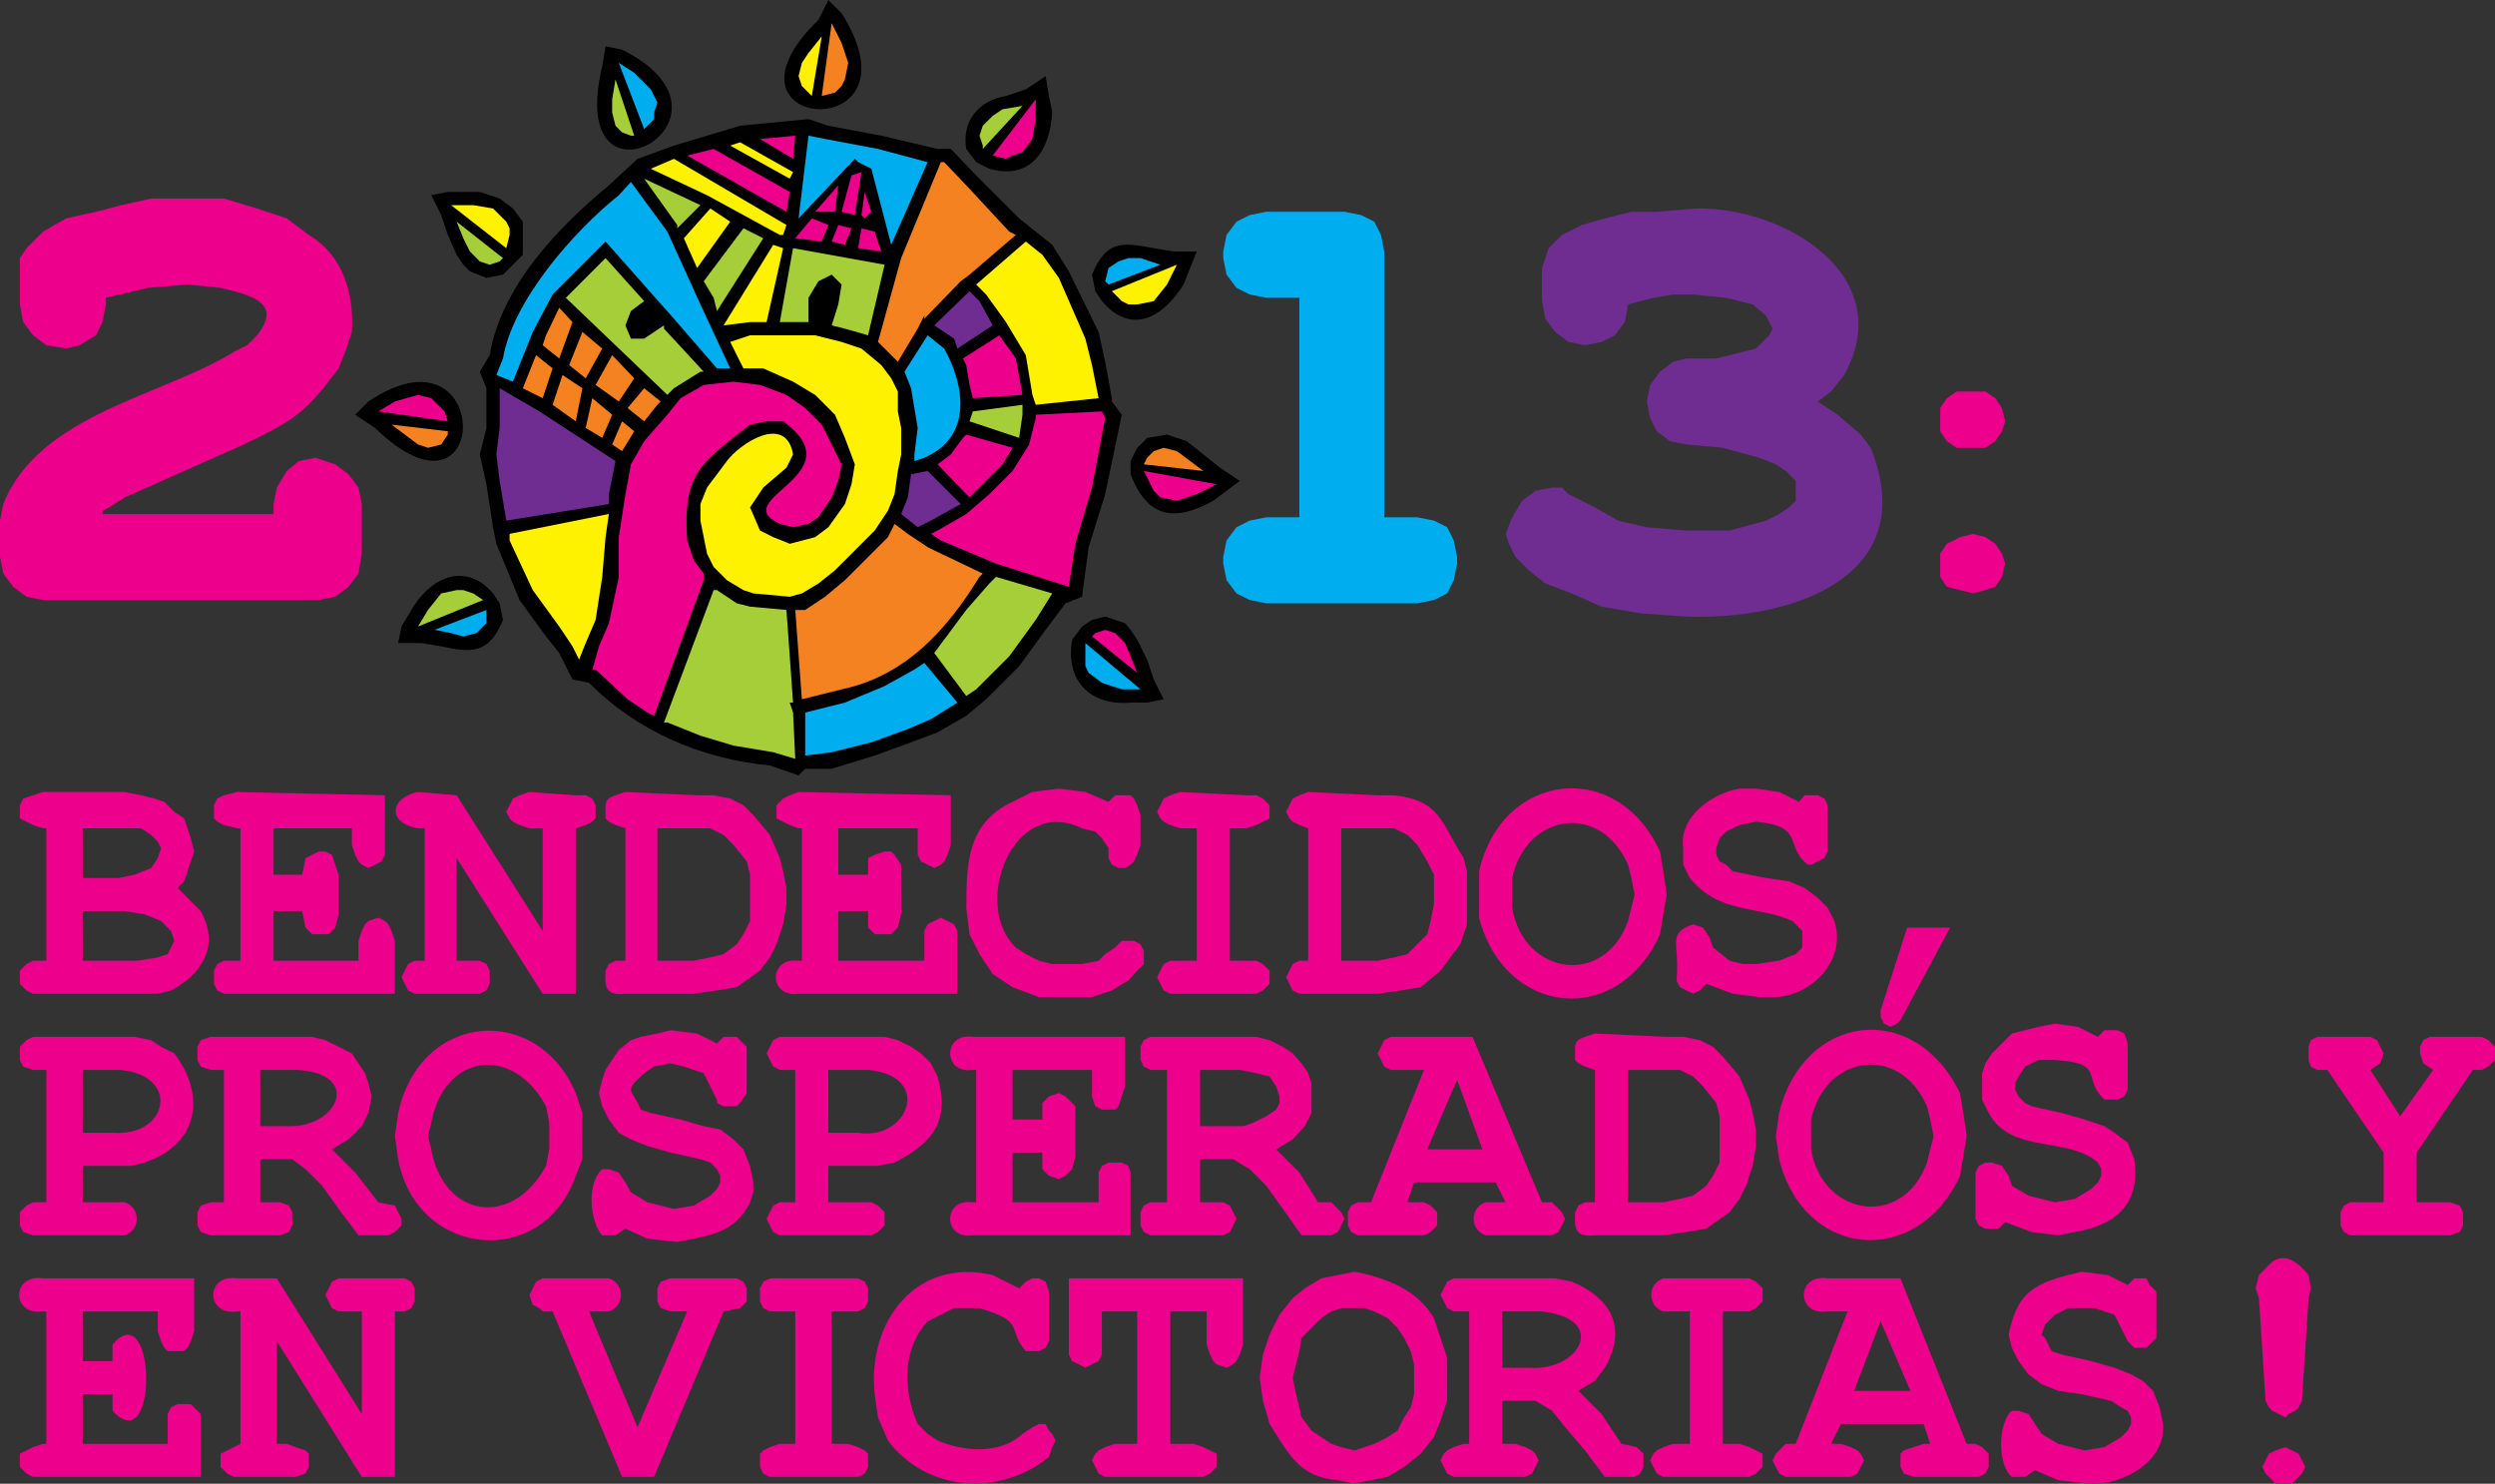 <svg xmlns="http://www.w3.org/2000/svg" width="400" height="237.873"><rect width="100%" height="100%" fill="#333333" stroke="none"/><path d="M7.427 154.023v-21.22h-.53l-1.592-.53-2.122-1.062v-2.12l.53-1.062 3.184-1.06h13.085l2.653.53 2.122.53 1.59.53 1.593 1.592 1.59 1.06.532 1.593.53 1.59.53 2.123-1.59 4.775-1.062 1.062 3.714 3.713c3.02 5.353.398 10.024-4.775 12.733l-2.123.53H5.305l-1.06-.53-1.062-1.06v-2.123l1.06-1.06 1.062-.532h2.122zm5.836-13.263h5.835l2.476-.53 2.652-1.06 1.06-1.593.532-1.59-.53-1.062-1.062-1.06-1.59-1.062h-9.373v7.957zm0 13.263h8.84l3.184-.53 1.592-.53.53-1.062.53-1.06-.53-1.592-1.592-1.59-2.653-1.062-3.183-.53h-6.72M43.855 146.065v7.958H57.47v-3.183l.532-1.592.53-1.06.53-.53 1.592-.532 1.06.53.532.53.53 1.062.53 1.592v8.488h-27.41l-1.06-.53-.53-1.06v-2.123l.53-1.06 1.06-.532h2.654v-21.22h-.53l-2.123-.53-1.06-.53-.53-.532v-2.12l.53-1.062 1.06-.53 2.122-.53 23.695.53v9.55l-.53 1.06-2.122 1.06-1.06-.53-.532-.53-.53-1.06-.53-1.593v-2.652H43.855v7.427h4.598l.53-2.653 2.122-1.06h1.06l1.062.53.53 1.59.53 1.593v6.366l-.53 2.122-1.06 1.06h-2.653l-1.06-1.06-.53-2.653M73.21 137.577v16.446h3.713l1.06.53.532 1.062v2.122l-.53 1.06-1.062.53H66.49l-1.06-.53-1.062-2.122 1.06-2.122 1.062-.53h1.59v-21.22h-1.06c-4.96-.814-4.59-4.9 0-5.836l6.19.53 13.793 21.75v-16.444H84.88l-1.59-.53-1.062-.53-.53-.532-.53-1.06 1.06-2.122 1.06-.53 1.593-.53 7.428.53h1.59l1.062.53.53 1.06v2.123l-.53.532-1.06.53-1.592.53v26.526h-5.305M100.265 154.023v-21.22l-1.59-.53-1.062-.53-.53-.532c-.04-3.326-.266-3.102 3.182-4.243l11.495.53h2.652l2.653.53 2.122 1.062 1.59 1.59 2.654 3.184 1.592 3.713.53 2.122.53 2.652v2.652l-.53 3.183-1.06 3.183-1.06 2.122-1.593 2.123-3.714 2.652-3.183.53-3.714.53h-10.965c-3.32.346-3.292-1.225-3.183-3.712l.53-1.06 1.062-.532h1.59zm5.128 0h5.836l2.652-.53 2.122-.53 2.122-1.593 1.06-1.59 1.062-2.123v-7.427l-.53-2.122-2.123-2.653-1.59-1.59-2.123-1.062h-8.49" fill="#ec008c"/><path d="M134.394 146.065v7.958h13.793v-4.775l.53-1.06 2.123-1.062 2.122 1.06.53 1.062v10.08h-25.464c-4.86.645-4.86-5.95 0-5.305h.53v-21.22h-.53l-1.414-.53-2.122-1.062v-2.12l1.06-1.062 1.062-.53 1.414-.53 24.403.53v7.957l-.53 1.592-.53 1.06-.53.53-1.06.532-2.123-1.062-.53-1.06v-4.245h-12.733v7.427h4.775v-2.653l1.06-.53 1.59-.53h1.062l.53.53 1.062 1.59v7.96l-.53 2.12-1.062 1.062h-2.652l-1.06-1.062v-2.653M177.72 128.56l1.06-1.062h2.476l.53.53.53 1.06.53 1.593v4.775l-.53 1.592-.53 1.06-.53.53-.885.532h-1.06l-1.06-.532-.53-1.06v-1.592l-1.062-1.592-1.06-1.06-2.123-.53c-11.156-5.42-17.763 12.31-10.61 19.097l1.59 1.062 2.123 1.06 2.122.53h4.775l2.652-.53 1.06-1.06 1.593-1.06 1.06-1.062h1.946l1.06.53.532 1.06v2.123l-1.06 1.062-1.416 1.59-2.653 1.593-3.184 1.06h-8.488l-4.244-1.59-3.183-2.123-2.12-3.183-1.592-3.183-.53-4.245c.058-7.017.076-13.566 7.426-16.976l3.183-1.593 4.244-.53 4.245.53 3.714 1.592M197.17 132.803v21.22h4.245l1.06.53 1.062 1.062v2.122l-1.06 1.06-1.062.53h-13.793l-1.06-.53-1.062-2.12.53-1.062.53-1.06 1.062-.532h4.244v-21.22h-2.653l-1.59-.53-1.062-.53-.53-.532-.53-1.06.53-1.06.53-1.062 1.062-.53 1.59-.53 10.61.53h1.593l1.06.53 1.062 1.06v2.123l-2.122 1.062-1.592.53M209.726 154.023v-21.22l-1.415-.53-1.06-.53-.53-.532-.53-1.06.53-1.06.53-1.062 1.06-.53 1.416-.53 11.14.53h2.653c7.36.854 7.43 4.194 11.14 10.08l.53 2.12v8.49l-1.06 3.182-3.184 4.245-3.183 2.652-3.183.53-3.714.53H208.31l-1.06-.53-1.06-2.12.53-1.062.53-1.06 1.06-.532h1.416zm5.305 0h5.836l2.653-.53 2.12-.53 3.184-3.184.53-2.123.53-2.653v-4.774l-1.06-2.122-1.59-2.653-1.593-1.59-2.12-1.062h-8.49M267.197 143.413l-1.06 6.366c-6.8 15.12-24.955 13.088-29.002-2.654V139.7c3.555-15.93 22.08-18.276 29-3.184l.532 3.183.53 3.713zm-5.128 0l-.532-2.653-.53-2.122c-4.486-10.18-16.38-8.146-18.568 2.122v4.775c1.76 10.778 14.742 12.812 18.568 2.122l.53-2.122.53-2.122M273.563 157.737l-1.06 1.06-1.062.53-2.12-1.06-.53-1.06c.538-6.237-1.634-7.466 2.65-9.02l1.593.53 1.06 1.592.53 1.59 2.654 2.123 2.122.53h2.12l3.714-.53 2.653-1.06 1.06-1.062v-2.652l-1.59-1.59c-5.577-2.55-11.57-.977-16.446-6.898l-1.06-2.122v-2.652c-.764-5.05 4.736-8.863 9.018-9.55h2.653l3.714.53 3.183 1.593.885-1.062h2.122l1.06.53.53 1.06v7.428l-.53 1.06-2.12 1.062h-.532c-3.876-3.1-.354-6.148-8.31-6.896l-2.654.53-2.122 1.06-1.06 1.062-.53 1.592v1.06l.53 1.062 1.06.53 1.06 1.06 5.306 1.062 3.714.53 2.476 1.062 2.122 1.59 1.59 1.593 1.062 2.122c2.034 6.065-3.386 11.907-9.372 12.202h-2.653l-4.243-.532-4.244-1.59M305.747 148.718h6.897l-7.958 14.854-.53.53-1.06.53-1.062-.53-.53-1.06v-1.06M133.333 210.256v21.22h2.653l1.59.53 1.062.532.53.53v2.122l-.53 1.06-1.06.532H123.43l-1.06-.53-.53-1.062v-2.122l.53-.53 1.06-.53 1.592-.53h2.476v-21.222h-4.067l-1.06-.53-.53-1.06v-2.123l.53-1.06 1.06-.532h14.147l1.06.532.532 1.06v2.123l-.532 1.06-1.06.53h-1.592M276.216 210.256v21.22h2.652l1.592.53 2.122 1.062v2.122l-1.06 1.06-1.062.532h-13.793l-1.06-.53-1.062-2.123.53-1.062.53-.53 1.062-.53 1.59-.53h2.654v-21.222h-4.243c-2.59-.84-2.59-4.462 0-5.305h13.793l1.06.532 1.062 1.06v2.123l-1.06 1.06-1.062.53h-1.592M13.263 223.52v7.957H26.88v-4.775l.53-1.06 1.06-.532h2.122l1.592 1.592v10.08H5.304l-1.06-.53-1.06-1.062v-2.122l2.12-1.06 1.593-.53h.53v-21.222h-.53c-5.096.764-5.096-6.068 0-5.305h24.226v8.49l-.53 1.59-.53 1.062-.532.53h-2.65l-.532-.53-.53-1.06-.53-1.593v-3.184H13.262v7.958h4.774v-2.653c6.988-8.154 7.433 18.743 0 10.612v-2.653M44.386 215.03v16.447h1.59l1.416.53 1.59.53.532.53v2.123l-.53 1.06-1.592.532H37.49l-1.062-.53-1.06-1.062v-2.122l3.182-1.59v-21.222h-.53c-5.096.764-5.096-6.068 0-5.305h6.366l13.616 21.752v-16.446h-3.714l-1.06-.53-.53-1.06-.532-1.062 1.06-2.122 1.062-.53h10.61l1.06.53.532 1.06v2.123l-.53 1.06-1.062.53h-1.59v26.527H58M102.21 228.824l7.958-18.568h-2.653l-1.59-.53-.532-1.06v-2.123l.53-1.06 1.592-.532h10.61l1.062.532.53 1.06v2.123l-1.06 1.06-2.653.53-11.14 26.527h-5.13l-11.14-26.526h-1.59l-.532-.53-1.06-.53-.53-1.592 1.06-2.122 1.06-.53h10.61c2.59.84 2.59 4.464 0 5.304H94.43M163.395 206.543l1.06-1.06 1.062-.532h1.06l1.062.532.53 1.59v7.96l-.53 1.06-1.062.53h-2.122c-3.153-3.625.177-4.624-7.427-6.896h-4.068l-4.244 2.122c-4.132 4.43-3.893 11.205-1.592 16.446l1.592 1.59 1.59 1.062c4.287 1.813 10.02 2.26 13.618-1.06l1.59-1.062 1.062-.53h1.06l.532 1.06.53.53.53 1.062-.53 1.06-.53 1.593c-7.583 6.208-19.467 5.805-25.818-2.654l-1.592-3.713-.53-3.714c-1.23-11.657 6.675-21.99 18.92-19.1l4.245 2.123M187.622 210.256v21.22h3.713l1.592.53 2.122 1.062v2.122l-1.062 1.06-1.06.532h-15.74l-1.06-.53-1.062-2.123.53-1.062.53-.53 1.062-.53 1.592-.53h3.537v-21.222h-5.66v6.897l-.53 1.06-2.122 1.062-2.122-1.06-.53-1.062V204.95h27.94v10.61l-.53 1.593-.53 1.06-.532.53-1.06.532-1.59-.53-.532-.53-.53-1.062-.53-1.592v-5.304M232.007 220.866v3.714l-1.06 3.183-1.062 2.653-2.122 2.652-2.652 2.122-2.652 1.592-5.305 1.06-2.653-.53c-6.186-.445-7.898-4.235-10.963-9.018l-1.06-3.714-.532-3.714.53-3.713 1.062-3.183 1.59-3.183 2.123-2.653 1.945-1.59 2.653-1.593 5.305-1.06c4.887.908 10.112 2.86 12.732 7.427l2.122 6.366v3.183zm-5.305 0v-2.122l-.53-2.122-1.06-2.122-1.062-1.59-1.592-1.593-2.122-1.06-1.592-.53h-3.713l-1.59.53-1.592 1.06-3.183 3.183-.354 2.122-.53 2.122-.53 2.122.53 2.653.53 2.12.355 1.593 1.59 2.122 3.184 2.122 1.59.53 2.123.53 3.183-1.06 2.122-1.06 1.592-1.062 1.06-2.122 1.062-1.592.53-2.12v-2.654" fill="#ec008c"/><path d="M240.85 224.58v6.897h2.12l1.592.53 1.06.53.532.53.53 1.062-1.06 2.12-1.062.532h-11.494l-1.06-.53-1.062-2.123.53-1.062.53-.53 1.062-.53 1.592-.53h.884v-21.222h-2.476l-1.06-.53-1.062-2.122 1.06-2.122 1.062-.53h16.27l2.65.53c6.385 2.658 8.932 7.456 5.306 13.793l-1.59 2.122-2.654 1.59 3.714 3.715 3.183 4.775 2.476.53 1.06 1.06v2.123l-.53 1.06-.884.532h-4.776l-3.183-4.244-3.182-3.714-2.122-2.652-2.652-1.592h-5.305zm0-5.305h4.243c7.975.684 12.98-7.74 2.122-9.02h-6.366M308.4 228.294h-13.263l-1.59 3.183h1.59l1.592.53 1.06.53.53.53.53 1.062-1.06 2.12-1.06.532h-10.435l-1.06-.53-1.062-2.123.53-1.062 1.592-1.59h1.592l8.31-21.222h-3.182c-5.096.764-5.096-6.068 0-5.305h11.67l10.61 26.527h1.416l1.062.53 1.06 1.06v2.123l-.53 1.06-1.06.532h-10.434l-1.59-.53-.532-1.062v-2.122l.53-.53 3.184-1.06h1.06l-1.06-3.184zm-2.122-5.306l-4.775-11.14-4.244 11.14M326.26 235.72l-1.592 1.062h-2.122c-2.422-1.913-2.17-8.89 0-10.61h1.06l1.593.53 2.12 3.183 2.653 1.592 4.245 1.06 3.183-.53 2.653-1.59 1.06-1.062.532-1.06v-1.062l-.53-1.06-1.062-.532-1.59-1.06-4.776-1.06-3.714-.532-2.652-1.06-2.12-1.592-1.593-2.122-1.06-2.122-.53-2.122c1.3-6.17 3.444-7.987 9.548-9.55l2.122-.53 4.244.53 3.184 1.592 1.06-1.06h1.946l.53 1.06 1.062 1.06v7.428l-1.592 1.592h-1.945l-1.06-1.06-2.123-4.245-3.183-1.06h-4.245l-2.122 1.06-1.592 1.59-.53 1.593.53.53 1.062 2.122 1.592.53 4.775 1.062 3.712 1.06 2.653 1.062 1.945 1.06 1.59 1.592 1.062 2.653.53 2.654c.522 6.127-6.66 9.96-12.024 9.55l-4.775-.532-3.713-1.59M370.115 208.134l-1.06 16.446-.532 1.06-.53.532-1.06.53-.532.53-2.12-1.06-.53-.53-.532-1.062-1.06-16.446-.53-1.59.53-2.123 1.06-1.06c2.585-3.166 4.967-1.23 6.897 1.06l.354 2.123-.355 1.59zm-.53 27.056l-.53 1.06-1.593 1.593h-2.652l-1.592-1.592-.53-1.06.53-1.06.53-1.062 1.062-.53 1.59-.53 2.123 1.06 1.06 2.122M13.263 186.914v5.836h6.72c2.59.843 2.59 4.462 0 5.305H5.304l-1.59-.53-.532-1.062v-2.122l1.06-1.06 1.062-.53h2.122v-21.22H5.305l-1.59-.53-.532-1.062v-2.122l1.06-1.06 1.062-.53h16.27l2.65.53 1.593 1.06 2.122 1.06c5.2 6.83 3.834 14.652-4.775 17.508l-2.122.53H13.263zm0-5.305h4.774c9.128.69 10.89-9.4 1.06-10.08h-5.834" fill="#ec008c"/><path d="M41.733 185.853v6.897h3.183l1.415.53.53 1.06v2.123l-.53 1.06-1.414.532h-11.14l-1.592-.53-.53-1.062v-2.122l.53-1.06 1.59-.53h2.123v-21.22h-2.122l-1.59-.53-.532-1.062v-2.122l.53-1.06 1.592-.53h16.27l2.12.53 4.245 2.12 2.122 3.184.53 1.592.53 2.122-.53 2.652-1.06 2.122-2.122 2.122-2.653 1.592 3.714 3.713 3.714 4.775 2.653.53 1.06 2.122v1.06l-1.06 1.062-1.06.53H57.47l-3.182-4.243-2.652-3.713-2.653-2.652-2.122-1.592h-5.127zm0-5.305h4.244c8.273.392 12.228-8.59 1.415-9.018h-5.66M93.37 182.14v3.713l-1.062 2.653c-5.297 15.202-25.574 13.083-28.47-2.653l-.53-3.713.53-3.714c3.568-16.29 22.313-17.633 28.47-3.183l1.06 3.183v3.714zm-5.306 0v-2.122l-.53-2.653c-5.362-9.97-16.385-8.408-18.392 2.653l-.53 2.122.53 2.122c2.007 11.06 13.03 12.623 18.39 2.652l.532-2.652v-2.122M100.265 196.994l-1.59 1.06H96.55c-1.972-2.056-2.564-8.422 0-10.61h1.06l1.592.53 1.06 1.593.885 1.59 2.652 1.593 4.244 1.06 3.183-.53 2.652-1.59 1.06-1.062.53-1.06v-1.062l-.53-1.06-1.06-1.062-1.592-.53-4.775-1.062-3.713-1.06-2.653-1.062-1.946-1.06-1.59-2.123-1.062-2.122-.53-2.122.53-2.122.53-1.59 2.122-3.183 1.945-1.592 1.59-.53 2.653-.53 2.122-.53 4.245.53 3.183 1.59 1.06-1.06h2.123l.53.53 1.06 1.06v7.428l-1.06 1.592-.53.53h-2.122l-1.06-.53v-.53l-.532-1.062-1.59-3.183-3.185-1.06-2.122-.53-2.652.53-1.592 1.06c-3.488 3.177-1.876 2.408-.53 5.836l1.592.53 4.775 1.06 3.714 1.062 2.653.53 2.122 1.592 1.592 1.592 1.06 2.652.53 2.653v1.59l-.53 1.593c-1.847 3.864-4.868 5.08-9.018 5.835l-2.654.53-4.774-.53-3.537-1.59M132.803 186.914v5.836h6.896l1.06.53 1.06 1.06v2.123l-1.06 1.06-1.06.532H125.02l-1.06-.53-1.062-2.123.53-1.06.53-1.062 1.062-.53h2.476v-21.22h-2.476l-1.06-.53-1.062-2.123.53-1.06.53-1.062 1.062-.53h16.8l2.12.53 2.123 1.06 1.592 1.062 1.59 1.592 1.062 2.12c2.083 7.19-.796 10.652-6.897 13.794l-2.653.53h-7.957zm0-5.305h4.774c7.926 1.337 12.146-9.084 1.592-10.08h-6.367" fill="#ec008c"/><path d="M162.334 184.792v7.958h13.793v-4.775l.53-1.06 1.062-.53h2.12l1.062.53.354 1.06v10.08h-25.288c-4.854.725-4.854-6.03 0-5.305h.53v-21.22h-.53c-4.854.725-4.854-6.03 0-5.305h24.403v7.957l-1.06 3.183-.53.53h-2.122l-1.06-.53-.532-1.59v-4.245h-12.732v7.957h4.775v-2.652l1.06-1.06 1.59-.532 1.062.53 1.592 1.592v7.958l-.53 2.122-1.062 1.06-1.06.53-1.592-.53-1.06-1.06v-2.653M192.396 185.853v6.897h3.714l1.06.53.53 1.06.532 1.062-1.06 2.122-1.062.53h-11.67l-1.062-.53-.53-1.06v-2.123l.53-1.06 1.06-.53h2.653v-21.22h-2.65l-1.062-.53-.53-1.062v-2.122l.53-1.06 1.06-.53h16.977l2.122.53 2.122 1.06 1.59 1.06 1.415 1.593 1.06 1.59.53 1.592v4.774l-1.06 2.122-1.945 2.122-2.652 1.592 3.713 3.713 3.007 4.775h2.122l.53.53 1.06 1.06.53 1.062-1.06 2.122-1.06.53h-4.775l-3.006-4.243-2.654-3.713-2.652-2.652-2.653-1.592h-5.304zm0-5.305h6.897l1.59-.53 2.123-1.06 1.592-1.062.53-1.06v-1.062l-.53-1.592-1.06-1.59-2.123-.532-2.653-.53h-6.366M239.788 189.567h-13.086l-1.06 3.183h2.652l1.06.53 1.062 1.06v2.123l-1.06 1.06-1.062.532h-10.61l-1.062-.53-.53-1.062v-2.122l.53-1.06 1.06-.53h2.123l8.49-21.22h-5.306l-1.062-.53-.53-1.062-.532-1.06 1.062-2.123 1.06-.53h13.086l11.14 26.525h1.592l.53.53 1.062 1.06.53 1.062-1.06 2.122-1.062.53h-10.61c-2.59-.842-2.59-4.464 0-5.304h3.183l-1.592-3.183zm-2.122-5.305l-4.067-11.14-4.776 11.14M255.703 192.75v-21.22l-1.592-.53-1.06-.53-.53-.532c-.038-3.327-.265-3.103 3.183-4.244l11.494.53h2.653l2.652.53 2.122 1.062 1.592 1.592 2.652 3.183 1.592 3.714.53 2.122.53 2.653v2.65l-.53 3.184-1.06 3.183-1.062 2.122-1.59 2.12-3.715 2.654-3.183.53-3.713.53h-10.964c-3.322.346-3.292-1.225-3.183-3.713l.53-1.06 1.06-.53h1.593zm5.305 0h5.66l2.65-.53 2.123-.53 2.123-1.593 1.06-1.59 1.062-2.123v-7.427l-.53-2.122-2.122-2.653-1.592-1.59-2.12-1.062h-8.312M315.296 182.14l-1.06 6.366c-6.853 14.874-24.988 13.377-29.002-2.653l-.53-3.713.53-3.714c3.835-15.86 21.565-18.388 29-3.183l.532 3.183.53 3.714zm-5.305 0l-.53-2.653-.53-2.122c-4.483-10.18-16.38-8.146-18.567 2.122v4.775c1.76 10.778 14.742 12.81 18.567 2.122l1.06-4.244M387.445 184.792v7.958h5.305l1.59.53.532 1.06v2.123l-.53 1.06-1.592.532h-15.915l-1.06-.53-.532-1.062v-2.122l.53-1.06 1.062-.53h5.305v-7.958l-9.02-13.262h-1.59l-1.06-.53-.355-1.062v-2.122l.354-1.06 1.06-.53h8.488l1.06.53 1.062 2.12-.53 1.593-1.592 1.06 4.774 7.427 5.305-7.427-1.59-1.06-.532-1.593v-1.06l.53-1.062 1.062-.53h8.31l1.062.53 1.06 1.06v2.123l-1.06 1.06-1.062.532h-1.415M321.485 195.933l-1.06 1.06H318.3l-1.06-.53-.53-1.06v-7.428l.53-1.06 1.06-.53h1.06l1.593.53 1.06 1.59.53 1.592 2.654 1.592 4.243 1.06 3.183-.53 2.653-1.592 1.06-1.06.53-1.062v-1.06l-.53-1.062c-4.916-4.28-13.926-1.294-17.507-7.958l-1.06-2.122v-4.244l.53-1.59 1.06-1.593 3.183-3.183 4.244-1.06 2.653-.53 3.714.53 3.183 1.59 1.06-1.06h2.123l1.06.53.53 1.592v7.427l-.53 1.06-1.06.53H337.4c-3.793-3.52.345-5.828-7.957-6.365h-2.653l-2.122 1.06-1.06 1.593-.53 1.062v1.06l.53 1.062 1.06 1.06 1.06.53 4.776 1.062 3.714 1.06 3.183 1.062 1.592 1.06 2.122 1.593 1.06 2.653c.994 7.1-2.81 10.54-9.548 11.67l-2.653.532-4.244-.53-4.245-1.592M321.485 67.55l-.53 1.592-1.06 1.592-1.593 1.06h-4.597l-1.592-1.06-1.06-1.592V65.43l1.06-1.593 1.592-1.06h4.597l1.592 1.06 1.06 1.592.53 2.12zm0 22.813l-.53 2.122-1.06 1.59-1.593.532-1.945.53-4.244-1.06-1.06-1.592V88.77l1.06-1.59 2.122-1.062 2.122-.53 1.945.53 1.592 1.06 1.06 1.593.53 1.593" fill="#ec008c"/><path d="M167.64 12.202l-3.184 2.122-3.183 1.06c-4.338.752-7.106 3.93-6.366 8.49l1.592 2.12 2.12 1.062c6.61 1.86 9.694-2.862 10.08-9.02l-.53-2.65-.53-3.184M178.25 63.837v.53l1.59 2.123-2.652 12.732-2.652 8.488-1.06 7.958-2.654 1.06-3.183 4.245-4.245 5.835-5.305 5.305-3.183 2.653-4.598 2.652-4.245 1.592-5.835 2.122-6.897 2.122h-4.244l-1.062 1.06-4.597-1.59c-10.93-1.038-21.267-5.438-29-13.263l-2.653-.53-2.122-4.244-2.122-2.652-4.244-5.836-3.714-9.02-.53-2.65-1.062-6.898-1.06-4.774 1.06-4.244v-6.366l-1.06-2.653 1.59-2.652c1.81-10.94 10.89-20.456 19.1-27.232l4.596-4.244 5.836-2.122 10.61-3.183 10.964-1.062 3.183 1.06 8.488 1.593 9.02 2.123h2.12l4.07 4.244 6.895 6.896 5.305 4.244 2.653 4.244 4.774 9.727 1.06 4.775" fill-rule="evenodd"/><path d="M159.15 52.166l-2.12-3.89-1.592-1.592-5.66 5.482 3.184 2.122.53 1.592" fill="#6f2c91" fill-rule="evenodd"/><path d="M155.968 63.837l7.958-.53-1.06-5.836-2.654-3.712-5.835 3.713.53 1.062.53 3.183" fill="#ec008c" fill-rule="evenodd"/><path d="M155.438 67.55l7.957 2.653.53-3.713v-1.592l-7.957 1.06" fill="#a6ce39" fill-rule="evenodd"/><path d="M150.31 74.447l5.128 5.305 5.305-5.305 1.59-2.652-7.426-2.122-.53.53-1.946 2.653" fill="#ec008c" fill-rule="evenodd"/><path d="M112.29 32.89l-9.02-4.243 5.306 7.427v.53" fill="#a6ce39" fill-rule="evenodd"/><path d="M111.76 42.97l5.305-7.426-3.183-2.122-4.245 4.774" fill="#fff200" fill-rule="evenodd"/><path d="M114.943 49.867l7.427-11.67-3.183-1.592-6.366 8.488 1.592 2.652" fill="#a6ce39" fill-rule="evenodd"/><path d="M88.594 59.063l-2.652-2.122-2.122 5.306 3.183 1.59 1.59-4.773zm4.775 3.183l-1.062 5.305-3.714-2.652 1.592-4.774 3.183 2.122zm4.773 4.244l-3.183-2.653-1.06 4.775 2.652 1.59 1.59-3.712zm1.592 5.835l1.945-3.183-1.945-1.59-1.592 3.712 1.592 1.06zm3.536-4.774l2.123-2.652.53-.53-2.652-2.122-2.65 3.183 2.65 2.12zm-4.066-3.182l2.476-3.714-3.537-3.713-2.652 4.775 3.714 2.653zM93.9 60.654l-2.653-2.122 2.122-5.305 3.182 2.653-2.653 4.774zm-4.245-3.183l2.122-5.834-2.122-2.3-2.122 4.422-.53 1.59" fill="#f58220" fill-rule="evenodd"/><path d="M108.046 25.464l-3.714 1.592 9.02 4.244 11.67 6.366h.53l.53-1.592" fill="#fff200" fill-rule="evenodd"/><path d="M114.412 23.873l-4.244 1.06 15.915 9.02.53-3.184" fill="#ec008c" fill-rule="evenodd"/><path d="M118.656 22.812l-1.59.53 9.548 5.305.53-1.06" fill="#fff200" fill-rule="evenodd"/><path d="M127.498 21.75l-5.66.53 5.306 3.184" fill="#ec008c" fill-rule="evenodd"/><path d="M176.127 63.837l-1.06-5.305-1.062-4.244-4.244-9.726-2.65-3.713-2.654-2.123-7.957 6.896 1.59 1.592 3.183 4.42 3.183 5.306 1.06 6.367.532 1.59" fill="#fff200" fill-rule="evenodd"/><path d="M171.353 94.076l1.06-6.897 2.653-9.02 2.122-11.14-.53-1.06-10.61.53v.53l-1.06 4.244-2.654 4.244-3.713 3.714-3.713 3.183-4.598 2.652-1.062.53 1.592 1.062 8.842 3.713" fill="#ec008c" fill-rule="evenodd"/><path d="M154.907 111.583l1.592-1.06 5.304-5.306 4.244-5.836 2.652-4.243-9.018-2.652-1.06 1.06-3.715 4.245-5.128 6.896" fill="#a6ce39" fill-rule="evenodd"/><path d="M129.09 121.132l4.243-.53 6.366-1.592 5.835-2.122 3.713-1.592 4.244-2.652-5.305-6.366-1.59 1.06-4.776 2.653-6.365 2.654-6.366 1.59" fill="#00aeef" fill-rule="evenodd"/><path d="M112.82 93.015v-1.06l-1.59-2.123-1.062-3.183c-.737-10.903 2.163-12.29 10.08-18.57l2.652-.53h2.653c11.874 8.6-9.264 12.418-.53 16.446l2.12.53 2.477-.53 1.59-1.06 2.123-3.184 1.06-2.652.532-2.653-3.183-6.366-2.653-2.65-3.007-2.123-4.244-1.592-4.245-.53-4.774.53-3.713 2.122-2.122 2.653-3.714 4.244-2.12 3.713-.885 4.775-1.06 6.896v6.367l-1.592 7.427-1.592 3.713-1.06 3.714h.53l5.13 4.773 3.182 2.122 1.06.53" fill="#ec008c" fill-rule="evenodd"/><path d="M126.083 97.79l-5.835-.53-2.122-.53-3.183-2.123h-.53l-7.96 21.22h.532l5.305 2.122 5.305 1.59 6.366 1.06 3.538 1.062-.354-7.427-.53-1.59h.53" fill="#a6ce39" fill-rule="evenodd"/><path d="M143.413 83.996l-1.06 2.122-6.898 6.897-3.183 2.653-3.183 2.122h-1.592l1.06 14.323 6.367-1.59c10.242-2.16 16.837-9.48 22.104-18.038l.53-.53-7.78-3.715-1.062-.53-3.183-2.122" fill="#f58220" fill-rule="evenodd"/><path d="M146.065 76.04l-.53 3.712-1.06 2.653 2.65 2.122 2.123-1.06 4.775-2.654-5.305-5.305" fill="#6f2c91" fill-rule="evenodd"/><path d="M145.004 59.593l1.06 2.653 1.062 6.366-.53 4.244v1.06l1.59-.53c7.75-3.33 6.524-11.55 3.184-17.506l-2.652-2.122" fill="#00aeef" fill-rule="evenodd"/><path d="M140.76 54.82L143.943 58l3.183-5.305 1.06-2.122v.53l5.837-6.012 1.415-1.06 7.427-6.367-1.06-.53-6.898-7.428-3.537-3.713h-.53l-6.366 15.384" fill="#f58220" fill-rule="evenodd"/><path d="M116.004 52.166l4.244-.53h2.652l2.653-11.848-1.592-.53-7.956 12.908M119.187 59.063h3.183l4.774 2.122 3.537 2.122 3.184 3.183 1.59 3.713 1.593 4.244-.53 3.183-1.062 3.183-2.652 3.714-2.122 1.59-4.066 1.062-2.653-1.062-2.12-1.06-1.592-3.714 2.122-3.183 3.713-3.182 1.06-2.122c-1.15-6.63-8.52-1.76-10.61 1.06l-3.182 4.245-1.06 2.653v2.653l1.06 5.305 1.062 2.123 2.122 2.122 2.653 1.592 1.59.53 5.837.53 1.945-.53 2.65-1.59 2.654-2.123 6.366-6.367 2.122-3.183 1.06-2.652.53-3.714.532-2.652v-4.244l-.53-2.653v-3.184l-1.062-2.122-1.59-2.122-3.184-2.652-3.183-1.06-4.244-1.062H120.25l-3.183 1.06" fill="#fff200" fill-rule="evenodd"/><path d="M114.943 59.063h2.122l-4.775-10.257-5.305-11.67-5.836-7.958-1.946 2.122C92.06 37.003 82.19 48.173 80.637 57.47l-1.06 2.654 2.65 1.06 3.184-7.957 3.184-6.012 8.488-8.488 10.964 12.378" fill="#00aeef" fill-rule="evenodd"/><path d="M97.613 80.813v-1.59l1.06-5.306-12.2-7.958-6.367-3.714v6.366l-.53 4.244.53 4.244 1.06 6.366" fill="#6f2c91" fill-rule="evenodd"/><path d="M103.27 48.276l-2.12 1.59-.885 2.3.884 2.122h2.12l3.184-2.122v.53l6.367 6.897h-.53l-4.244 2.653-1.06 1.06-16.27-15.56 6.366-6.367M129.62 51.636v-3.89l1.59-2.653 2.123-1.06 1.592 1.59-.53 3.183-1.062 3.36 2.122.53 3.714 1.062 2.65-11.318-14.676-2.652-2.122 11.848h.53" fill="#a6ce39" fill-rule="evenodd"/><path d="M138.638 35.013l-.53-.53.53-3.714 1.06 3.182M136.516 28.117l-1.59 5.835 2.12.53 1.062-6.896M133.864 33.952h-3.183l3.714-4.244M131.742 38.727l1.06-2.653-2.652-1.06-2.652 3.182M135.455 39.257l1.06-2.652-2.12-.53-1.062 2.652M141.29 40.318l-1.06-3.183-2.122-.53-.53 3.183" fill="#ec008c" fill-rule="evenodd"/><path d="M128.028 35.013l9.02-9.55.53.532 2.12 1.06 3.184 12.202 5.836-13.262-7.958-2.122-8.488-1.592-2.652-.53" fill="#00aeef" fill-rule="evenodd"/><path d="M81.698 86.65l3.713 7.957 4.245 5.835 2.122 3.183 1.06 2.122 1.062-2.652 1.59-3.714 1.062-6.895.53-6.367.53-3.713L81.7 85.588" fill="#fff200" fill-rule="evenodd"/><path d="M132.803 0l-1.592 3.183c-18.6 18.075 17.364 20.46 3.715-1.06L132.803 0" fill-rule="evenodd"/><path d="M131.742 5.836l-1.592 9.55-1.59-1.593-.532-1.59.53-2.123 1.062-1.592 2.122-2.652" fill="#fff200" fill-rule="evenodd"/><path d="M131.742 15.385l1.59-11.67 1.593 3.182 1.06 3.183-.53 2.652-.53 1.06-1.06 1.062-2.123.53" fill="#f58220" fill-rule="evenodd"/><path d="M97.082 7.427l-.53 3.183c-6.192 25.71 25.25 8.397 3.183-2.652l-2.653-.53" fill-rule="evenodd"/><path d="M98.674 12.732l3.006 9.02h-.53l-1.415-.532-1.06-1.06-.532-2.123v-2.122l.53-3.183" fill="#a6ce39" fill-rule="evenodd"/><path d="M103.27 20.69l-4.066-10.61 2.476 1.59 2.652 2.654 1.06 2.122-.53 1.59V19.1l-1.59 1.592" fill="#00aeef" fill-rule="evenodd"/><path d="M186.56 112.113l-1.59-3.183-1.062-3.183-1.59-3.183-1.062-1.59-.885-1.062-3.182-1.06-2.122.53-1.59 1.06-1.593 2.122c-1.14 6.63 2.953 10.628 9.373 10.08h2.652l2.653-.53" fill-rule="evenodd"/><path d="M182.317 107.87l-7.25-5.836.53-.53 1.59-.53 1.593.53 1.59 1.59.886 2.123 1.06 2.652" fill="#ec008c" fill-rule="evenodd"/><path d="M174.005 103.095l8.842 7.427h-3.006l-3.182-1.06-2.122-1.593-.53-1.062v-3.713" fill="#00aeef" fill-rule="evenodd"/><path d="M69.142 31.3l1.592 3.183 1.06 3.183 1.416 3.183 1.06 1.59 1.062 1.06 2.652 1.062 2.653-.53 3.183-3.183v-5.306l-1.592-2.122-2.122-1.592-3.183-1.06h-5.128l-2.653.53" fill-rule="evenodd"/><path d="M73.21 35.544l7.427 5.835-.53.53-1.592.53-1.592-.53-1.59-1.592-1.062-2.122-1.06-2.652" fill="#a6ce39" fill-rule="evenodd"/><path d="M81.167 39.788l-8.842-6.897h3.537l3.183.532 2.122 2.122.53 1.06v1.062l-.53 2.122" fill="#fff200" fill-rule="evenodd"/><path d="M198.762 77.1l-3.183-2.122-5.306-4.244-3.183-1.06-3.182.53-1.59 1.59-1.062 2.123v2.122c2.66 6.937 6.96 7.73 13.262 4.243l4.244-3.183" fill-rule="evenodd"/><path d="M192.927 75.508l-9.55-1.06.53-1.062 1.062-1.06 1.59-.53 2.123.53 4.244 3.182" fill="#f58220" fill-rule="evenodd"/><path d="M183.378 75.508l11.67 2.122-3.182 1.592-3.183 1.06-2.653-.53-1.06-1.06-1.592-3.184" fill="#ec008c" fill-rule="evenodd"/><path d="M56.94 66.49l3.184 2.122c18.824 18.223 19.11-17.802-1.06-4.244L56.94 66.49" fill-rule="evenodd"/><path d="M62.776 68.08l9.02 1.062v.53l-1.062 1.592-2.122.53-1.592-.53-4.244-3.183" fill="#f58220" fill-rule="evenodd"/><path d="M71.795 67.55l-11.14-1.59 2.652-1.592 3.713-1.06 2.122.53 2.122 2.12.53 1.593" fill="#ec008c" fill-rule="evenodd"/><path d="M191.866 40.318h-3.714l-3.183-.53c-5.126-.96-7.572-1.306-9.904 4.244l.53 2.652 1.062 1.592c4.763 5.57 9.808 2.585 13.086-2.653l2.122-5.305" fill-rule="evenodd"/><path d="M186.03 42.44l-8.31 3.183-.532-.53.53-2.122 1.592-1.06 1.592-.53h1.945l3.183 1.06" fill="#00aeef" fill-rule="evenodd"/><path d="M178.25 46.684l10.433-4.244-1.592 3.183-2.12 2.653-2.653.53h-1.415l-1.06-.53-1.593-1.592" fill="#fff200" fill-rule="evenodd"/><path d="M63.837 103.095h3.714l3.184.53c5.028 1.12 7.692 1.138 9.903-4.244l-.53-2.65-1.062-1.593c-4.368-5.152-10.085-2.614-13.086 2.653l-1.592 2.652-.53 2.653" fill-rule="evenodd"/><path d="M69.673 100.973l8.31-3.183v2.122l-1.59 1.59-2.122.532-1.945-.53-2.652-.53" fill="#00aeef" fill-rule="evenodd"/><path d="M77.454 96.198l-10.434 4.244 1.592-2.652 2.122-2.653 2.476-.53h1.06l1.592.53 1.592 1.06M163.926 16.976l-6.366 6.897v-.53l-.53-1.592.53-1.59 1.59-1.592 1.593-1.06 3.183-.532" fill="#a6ce39" fill-rule="evenodd"/><path d="M159.15 24.934l6.898-9.02V19.1l-.53 3.183-1.592 2.123-1.592.53-1.06.53-2.123-.53" fill="#ec008c" fill-rule="evenodd"/><path d="M10.61 55.88l-3.183-.53-2.122-1.592-1.59-2.122-.532-2.83V41.38l1.06-1.592 2.654-2.653 3.713-2.122 4.775-1.06 4.067-1.062 4.774-1.06h11.67l5.306 1.592 4.775 1.59 3.537 2.654c5.543 3.307 7.288 9.5 6.896 15.56l-1.06 3.184-1.062 2.653c-5.414 7.247-6.91 8.172-15.208 12.2l-19.098 8.49-2.475 1.59-1.06.53v.532h27.408v-1.592l.53-2.652 1.592-2.652 1.945-1.59 2.653-.532 3.183 1.06 2.122 1.593 1.59 2.12.532 2.653v7.958l-.53 3.184-1.592 2.122-2.122 1.592-2.653.53H6.897l-2.653-.53-2.122-1.592-1.59-2.122L0 89.3v-5.834l.53-2.653C6.3 66.34 26.25 63.448 37.49 56.41l2.12-1.06 1.592-1.592c4.35-5.408-1.506-6.525-5.835-7.604l-5.305-.53-6.366.53-6.72 1.59v1.062l-.53 2.83-1.06 2.122-2.654 1.59-2.122.532" fill="#ec008c"/><path d="M233.6 90.363l-.532 2.652-1.06 2.122-2.123 1.06-2.652.532h-24.227l-2.652-.532-2.122-1.06-1.592-2.123-.53-2.652V89.3l.53-2.65 1.592-2.123 2.122-1.06 2.652-.532h5.305v-35.19h-5.304l-2.652-.53-2.122-1.06-1.592-2.123-.53-2.653v-1.062l.53-2.652 1.592-2.122 2.122-1.06 2.652-.532h12.555l2.654.53 2.122 1.062 1.06 2.122.532 2.652v42.617h5.305l2.652.53 2.122 1.062 1.06 2.122.532 2.65" fill="#00aeef"/><path d="M254.11 55.35l-2.65-.53-2.123-1.593-1.592-2.122-.53-2.83v-5.304l.53-1.59.53-1.592 2.123-2.122 3.183-1.592 3.714-1.06 4.244-1.062h4.068l6.366-.53c14.117-.254 32.452 10.787 23.696 26.702l-2.122 2.652-2.122 1.592 3.183 2.122 3.713 3.183 1.592 2.122c8.287 20.722-12.635 27.65-29.532 27.056l-7.427-.53-6.19-1.06-4.774-2.123-4.245-1.59-2.652-2.123-2.122-2.122-1.06-2.123-.53-1.592 1.06-2.653 1.592-2.652 2.122-1.592 2.652-.53h1.592l1.06 1.062 4.245 2.122 3.713 2.122 4.598 1.06 6.366.53h6.897l5.835-1.59 2.122-1.06 1.592-1.062 1.06-1.06V77.1l-1.59-1.592-1.592-1.06-2.653-1.062-5.834-1.59-5.836-.532-2.652-.53-2.122-1.592-1.06-2.122-.532-2.652.53-2.653 1.592-2.122 2.122-1.59 2.122-.532h4.775l6.366-1.59 2.123-2.122.53-1.06-1.06-2.123-2.123-1.77-4.244-1.06-5.305-.53h-3.182l-3.183.53-4.067 1.06-.53 2.83-1.592 2.123-2.122 1.06-2.653.53" fill="#6f2c91"/></svg>